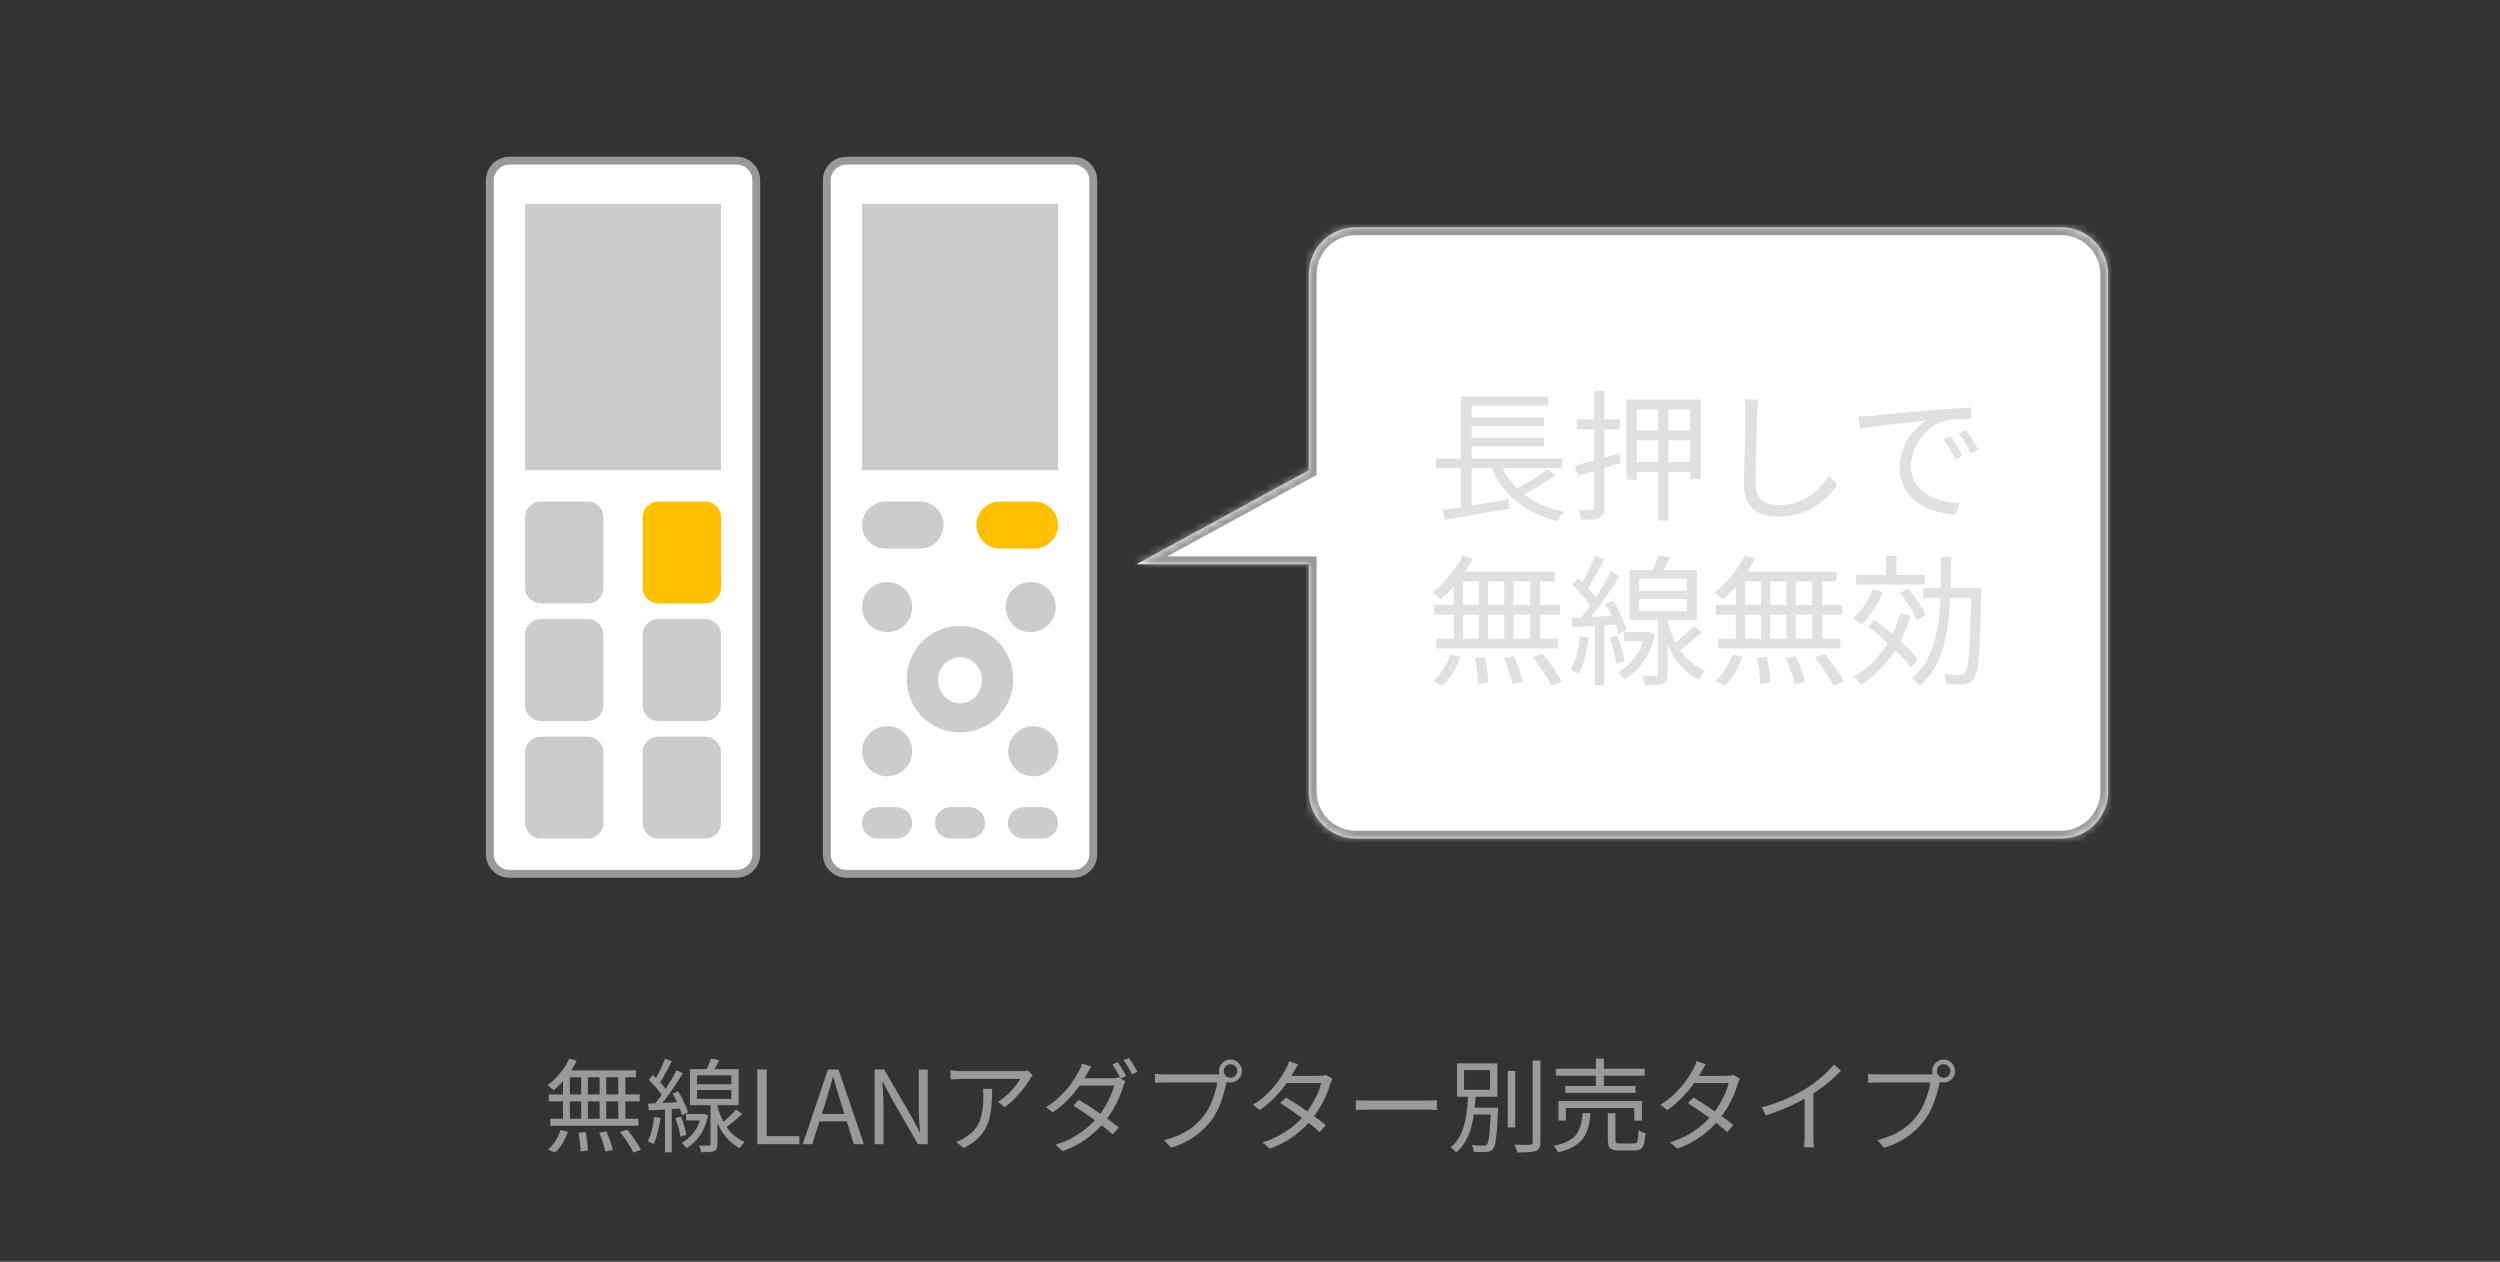 <svg width="319" height="161" viewBox="0 0 319 161" fill="none" xmlns="http://www.w3.org/2000/svg">
<rect x="0" y="0" width="319" height="161" fill="#333333" stroke="none"/>
<path d="M137 20.5H108C106.619 20.5 105.5 21.619 105.5 23V109C105.5 110.381 106.619 111.5 108 111.5H137C138.381 111.5 139.5 110.381 139.5 109V23C139.5 21.619 138.381 20.5 137 20.5Z" fill="white"/>
<path d="M137 21C138.1 21 139 21.9 139 23V109C139 110.1 138.1 111 137 111H108C106.9 111 106 110.1 106 109V23C106 21.9 106.9 21 108 21H137ZM137 20H108C106.35 20 105 21.35 105 23V109C105 110.65 106.35 112 108 112H137C138.65 112 140 110.65 140 109V23C140 21.35 138.65 20 137 20Z" fill="#999999"/>
<path d="M135 26H110V60H135V26Z" fill="#CCCCCC"/>
<path d="M117.4 64H113C111.343 64 110 65.343 110 67C110 68.657 111.343 70 113 70H117.4C119.057 70 120.4 68.657 120.4 67C120.4 65.343 119.057 64 117.4 64Z" fill="#CCCCCC"/>
<path d="M132 64H127.6C125.943 64 124.6 65.343 124.6 67C124.6 68.657 125.943 70 127.6 70H132C133.657 70 135 68.657 135 67C135 65.343 133.657 64 132 64Z" fill="#FFC000"/>
<path d="M114.4 103H112C110.895 103 110 103.895 110 105C110 106.105 110.895 107 112 107H114.4C115.505 107 116.4 106.105 116.4 105C116.4 103.895 115.505 103 114.4 103Z" fill="#CCCCCC"/>
<path d="M133 103H130.6C129.496 103 128.6 103.895 128.6 105C128.6 106.105 129.496 107 130.6 107H133C134.105 107 135 106.105 135 105C135 103.895 134.105 103 133 103Z" fill="#CCCCCC"/>
<path d="M123.7 103H121.3C120.195 103 119.3 103.895 119.3 105C119.3 106.105 120.195 107 121.3 107H123.7C124.804 107 125.7 106.105 125.7 105C125.7 103.895 124.804 103 123.7 103Z" fill="#CCCCCC"/>
<path d="M122.5 79.86C118.74 79.86 115.7 82.9 115.7 86.66C115.7 90.42 118.74 93.46 122.5 93.46C126.26 93.46 129.3 90.42 129.3 86.66C129.3 82.9 126.26 79.86 122.5 79.86ZM122.5 89.74C120.95 89.74 119.7 88.42 119.7 86.8C119.7 85.18 120.95 83.86 122.5 83.86C124.05 83.86 125.3 85.18 125.3 86.8C125.3 88.42 124.05 89.74 122.5 89.74Z" fill="#CCCCCC"/>
<path d="M113.2 80.66C114.967 80.66 116.4 79.227 116.4 77.46C116.4 75.693 114.967 74.26 113.2 74.26C111.433 74.26 110 75.693 110 77.46C110 79.227 111.433 80.66 113.2 80.66Z" fill="#CCCCCC"/>
<path d="M131.51 80.66C133.277 80.66 134.71 79.227 134.71 77.46C134.71 75.693 133.277 74.26 131.51 74.26C129.743 74.26 128.31 75.693 128.31 77.46C128.31 79.227 129.743 80.66 131.51 80.66Z" fill="#CCCCCC"/>
<path d="M113.2 99.06C114.967 99.06 116.4 97.627 116.4 95.86C116.4 94.093 114.967 92.66 113.2 92.66C111.433 92.66 110 94.093 110 95.86C110 97.627 111.433 99.06 113.2 99.06Z" fill="#CCCCCC"/>
<path d="M131.85 99.06C133.617 99.06 135.05 97.627 135.05 95.86C135.05 94.093 133.617 92.66 131.85 92.66C130.083 92.66 128.65 94.093 128.65 95.86C128.65 97.627 130.083 99.06 131.85 99.06Z" fill="#CCCCCC"/>
<path d="M94 20.5H65C63.619 20.5 62.5 21.619 62.5 23V109C62.5 110.381 63.619 111.5 65 111.5H94C95.381 111.5 96.5 110.381 96.5 109V23C96.5 21.619 95.381 20.5 94 20.5Z" fill="white"/>
<path d="M94 21C95.1 21 96 21.9 96 23V109C96 110.1 95.1 111 94 111H65C63.9 111 63 110.1 63 109V23C63 21.9 63.9 21 65 21H94ZM94 20H65C63.35 20 62 21.35 62 23V109C62 110.65 63.35 112 65 112H94C95.65 112 97 110.65 97 109V23C97 21.35 95.65 20 94 20Z" fill="#999999"/>
<path d="M92 26H67V60H92V26Z" fill="#CCCCCC"/>
<path d="M75 64H69C67.895 64 67 64.895 67 66V75C67 76.105 67.895 77 69 77H75C76.105 77 77 76.105 77 75V66C77 64.895 76.105 64 75 64Z" fill="#CCCCCC"/>
<path d="M75 79H69C67.895 79 67 79.895 67 81V90C67 91.105 67.895 92 69 92H75C76.105 92 77 91.105 77 90V81C77 79.895 76.105 79 75 79Z" fill="#CCCCCC"/>
<path d="M75 94H69C67.895 94 67 94.895 67 96V105C67 106.105 67.895 107 69 107H75C76.105 107 77 106.105 77 105V96C77 94.895 76.105 94 75 94Z" fill="#CCCCCC"/>
<path d="M90 64H84C82.895 64 82 64.895 82 66V75C82 76.105 82.895 77 84 77H90C91.105 77 92 76.105 92 75V66C92 64.895 91.105 64 90 64Z" fill="#FFC000"/>
<path d="M90 79H84C82.895 79 82 79.895 82 81V90C82 91.105 82.895 92 84 92H90C91.105 92 92 91.105 92 90V81C92 79.895 91.105 79 90 79Z" fill="#CCCCCC"/>
<path d="M90 94H84C82.895 94 82 94.895 82 96V105C82 106.105 82.895 107 84 107H90C91.105 107 92 106.105 92 105V96C92 94.895 91.105 94 90 94Z" fill="#CCCCCC"/>
<mask id="path-23-inside-1_41_1509" fill="white">
<path d="M263 29C266.314 29 269 31.686 269 35V101C269 104.314 266.314 107 263 107H173C169.686 107 167 104.314 167 101V72H145L167 60V35C167 31.686 169.686 29 173 29H263Z"/>
</mask>
<path d="M263 29C266.314 29 269 31.686 269 35V101C269 104.314 266.314 107 263 107H173C169.686 107 167 104.314 167 101V72H145L167 60V35C167 31.686 169.686 29 173 29H263Z" fill="white"/>
<path d="M269 35H270H269ZM263 107V108V107ZM167 101H166H167ZM167 72H168V71H167V72ZM145 72L144.521 71.122L145 73V72ZM167 60L167.479 60.878L168 60.594V60H167ZM173 29V28V29ZM263 29V30C265.761 30 268 32.239 268 35H269H270C270 31.134 266.866 28 263 28V29ZM269 35H268V101H269H270V35H269ZM269 101H268C268 103.761 265.761 106 263 106V107V108C266.866 108 270 104.866 270 101H269ZM263 107V106H173V107V108H263V107ZM173 107V106C170.239 106 168 103.761 168 101H167H166C166 104.866 169.134 108 173 108V107ZM167 101H168V72H167H166V101H167ZM167 72V71H145V72V73H167V72ZM145 72L145.479 72.878L167.479 60.878L167 60L166.521 59.122L144.521 71.122L145 72ZM167 60H168V35H167H166V60H167ZM167 35H168C168 32.239 170.239 30 173 30V29V28C169.134 28 166 31.134 166 35H167ZM173 29V30H263V29V28H173V29Z" fill="#999999" mask="url(#path-23-inside-1_41_1509)"/>
<path opacity="0.2" d="M183.226 58.52H199.336V59.726H183.226V58.52ZM187.132 53.264H197.014V54.362H187.132V53.264ZM187.132 55.856H197.014V56.954H187.132V55.856ZM184.09 65.072C184.774 64.976 185.572 64.856 186.484 64.712C187.408 64.556 188.386 64.394 189.418 64.226C190.45 64.046 191.482 63.872 192.514 63.704L192.568 64.91C191.608 65.078 190.636 65.246 189.652 65.414C188.68 65.594 187.744 65.756 186.844 65.9C185.956 66.056 185.146 66.2 184.414 66.332L184.09 65.072ZM191.344 58.844C191.992 60.536 193.012 61.934 194.404 63.038C195.796 64.142 197.536 64.892 199.624 65.288C199.528 65.384 199.426 65.498 199.318 65.63C199.21 65.774 199.108 65.918 199.012 66.062C198.916 66.218 198.832 66.362 198.76 66.494C197.32 66.146 196.042 65.648 194.926 65C193.81 64.34 192.85 63.524 192.046 62.552C191.254 61.58 190.612 60.452 190.12 59.168L191.344 58.844ZM197.428 59.87L198.526 60.626C198.082 60.95 197.59 61.28 197.05 61.616C196.522 61.94 195.988 62.252 195.448 62.552C194.92 62.84 194.422 63.098 193.954 63.326L193.036 62.624C193.504 62.384 194.002 62.108 194.53 61.796C195.07 61.484 195.598 61.16 196.114 60.824C196.63 60.488 197.068 60.17 197.428 59.87ZM186.394 50.6H197.572V51.752H187.78V59.024H186.394V50.6ZM186.394 58.898H187.78V65.072L186.394 65.234V58.898ZM207.544 50.978H217.012V61.148H215.662V52.238H208.858V61.202H207.544V50.978ZM208.336 54.938H216.202V56.18H208.336V54.938ZM208.336 58.952H216.202V60.212H208.336V58.952ZM211.594 51.446H212.872V66.422H211.594V51.446ZM200.956 59.402C201.7 59.222 202.57 58.994 203.566 58.718C204.574 58.442 205.594 58.154 206.626 57.854L206.806 59.078C205.858 59.378 204.904 59.672 203.944 59.96C202.996 60.236 202.132 60.488 201.352 60.716L200.956 59.402ZM201.19 53.516H206.698V54.794H201.19V53.516ZM203.404 49.88H204.718V64.784C204.718 65.144 204.67 65.426 204.574 65.63C204.478 65.834 204.316 65.984 204.088 66.08C203.86 66.188 203.56 66.254 203.188 66.278C202.828 66.302 202.366 66.314 201.802 66.314C201.778 66.158 201.724 65.96 201.64 65.72C201.568 65.48 201.49 65.276 201.406 65.108C201.79 65.12 202.138 65.12 202.45 65.108C202.774 65.108 202.99 65.108 203.098 65.108C203.218 65.108 203.296 65.084 203.332 65.036C203.38 64.988 203.404 64.904 203.404 64.784V49.88ZM224.392 50.978C224.344 51.278 224.308 51.584 224.284 51.896C224.26 52.196 224.242 52.496 224.23 52.796C224.206 53.3 224.182 53.924 224.158 54.668C224.134 55.412 224.11 56.204 224.086 57.044C224.062 57.872 224.044 58.7 224.032 59.528C224.02 60.356 224.014 61.1 224.014 61.76C224.014 62.42 224.14 62.948 224.392 63.344C224.644 63.74 224.992 64.022 225.436 64.19C225.88 64.358 226.39 64.442 226.966 64.442C227.782 64.442 228.52 64.34 229.18 64.136C229.84 63.92 230.428 63.638 230.944 63.29C231.46 62.93 231.916 62.528 232.312 62.084C232.72 61.64 233.086 61.184 233.41 60.716L234.436 61.94C234.124 62.372 233.74 62.822 233.284 63.29C232.84 63.746 232.312 64.172 231.7 64.568C231.088 64.964 230.38 65.288 229.576 65.54C228.784 65.792 227.896 65.918 226.912 65.918C226.06 65.918 225.304 65.786 224.644 65.522C223.984 65.258 223.468 64.832 223.096 64.244C222.724 63.656 222.538 62.876 222.538 61.904C222.538 61.364 222.544 60.77 222.556 60.122C222.568 59.462 222.586 58.784 222.61 58.088C222.634 57.392 222.652 56.714 222.664 56.054C222.676 55.382 222.688 54.764 222.7 54.2C222.712 53.636 222.718 53.168 222.718 52.796C222.718 52.46 222.706 52.136 222.682 51.824C222.658 51.512 222.622 51.224 222.574 50.96L224.392 50.978ZM237.15 53.156C237.486 53.144 237.792 53.132 238.068 53.12C238.356 53.096 238.584 53.078 238.752 53.066C239.04 53.03 239.454 52.988 239.994 52.94C240.546 52.88 241.176 52.82 241.884 52.76C242.592 52.688 243.354 52.616 244.17 52.544C244.986 52.472 245.808 52.4 246.636 52.328C247.296 52.268 247.92 52.22 248.508 52.184C249.096 52.136 249.642 52.1 250.146 52.076C250.65 52.04 251.1 52.016 251.496 52.004V53.444C251.16 53.444 250.776 53.45 250.344 53.462C249.912 53.474 249.486 53.498 249.066 53.534C248.646 53.57 248.28 53.636 247.968 53.732C247.332 53.936 246.756 54.248 246.24 54.668C245.736 55.076 245.304 55.55 244.944 56.09C244.584 56.63 244.308 57.188 244.116 57.764C243.936 58.34 243.846 58.898 243.846 59.438C243.846 60.134 243.966 60.746 244.206 61.274C244.446 61.79 244.77 62.228 245.178 62.588C245.598 62.948 246.072 63.242 246.6 63.47C247.128 63.698 247.686 63.872 248.274 63.992C248.874 64.1 249.468 64.16 250.056 64.172L249.534 65.666C248.862 65.642 248.19 65.546 247.518 65.378C246.846 65.222 246.204 64.994 245.592 64.694C244.98 64.382 244.434 63.992 243.954 63.524C243.474 63.056 243.096 62.51 242.82 61.886C242.544 61.262 242.406 60.548 242.406 59.744C242.406 58.808 242.568 57.944 242.892 57.152C243.228 56.348 243.654 55.646 244.17 55.046C244.686 54.446 245.22 53.984 245.772 53.66C245.388 53.708 244.908 53.762 244.332 53.822C243.768 53.882 243.162 53.948 242.514 54.02C241.866 54.08 241.212 54.152 240.552 54.236C239.904 54.32 239.298 54.404 238.734 54.488C238.17 54.56 237.696 54.638 237.312 54.722L237.15 53.156ZM248.904 55.658C249.036 55.85 249.192 56.096 249.372 56.396C249.564 56.684 249.75 56.984 249.93 57.296C250.11 57.596 250.26 57.884 250.38 58.16L249.462 58.592C249.258 58.148 249.03 57.71 248.778 57.278C248.526 56.834 248.262 56.426 247.986 56.054L248.904 55.658ZM250.866 54.902C251.01 55.094 251.178 55.334 251.37 55.622C251.562 55.91 251.748 56.21 251.928 56.522C252.12 56.822 252.288 57.11 252.432 57.386L251.496 57.836C251.28 57.392 251.04 56.954 250.776 56.522C250.524 56.09 250.26 55.688 249.984 55.316L250.866 54.902ZM186.608 70.88L187.922 71.258C187.598 71.93 187.214 72.59 186.77 73.238C186.326 73.874 185.852 74.468 185.348 75.02C184.856 75.572 184.358 76.058 183.854 76.478C183.782 76.394 183.674 76.298 183.53 76.19C183.398 76.07 183.26 75.956 183.116 75.848C182.984 75.74 182.864 75.656 182.756 75.596C183.524 75.02 184.25 74.318 184.934 73.49C185.618 72.662 186.176 71.792 186.608 70.88ZM185.978 72.95H198.38V74.174H185.528L185.978 72.95ZM182.972 77.198H199.046V78.44H182.972V77.198ZM183.242 81.5H198.812V82.742H183.242V81.5ZM188.696 73.364H189.884V82.094H188.696V73.364ZM185.492 73.364H186.698V82.148H185.492V73.364ZM191.954 73.364H193.124V82.148H191.954V73.364ZM195.248 73.364H196.508V82.148H195.248V73.364ZM188.21 83.966L189.452 83.84C189.572 84.368 189.674 84.938 189.758 85.55C189.842 86.162 189.89 86.678 189.902 87.098L188.588 87.278C188.588 86.99 188.57 86.654 188.534 86.27C188.51 85.898 188.468 85.508 188.408 85.1C188.36 84.692 188.294 84.314 188.21 83.966ZM191.882 83.966L193.142 83.732C193.31 84.08 193.472 84.458 193.628 84.866C193.784 85.262 193.922 85.646 194.042 86.018C194.162 86.39 194.252 86.72 194.312 87.008L192.98 87.296C192.896 86.864 192.752 86.336 192.548 85.712C192.344 85.088 192.122 84.506 191.882 83.966ZM195.554 83.84L196.832 83.426C197.132 83.774 197.438 84.164 197.75 84.596C198.062 85.028 198.35 85.454 198.614 85.874C198.89 86.282 199.106 86.654 199.262 86.99L197.93 87.476C197.786 87.152 197.582 86.78 197.318 86.36C197.066 85.94 196.784 85.508 196.472 85.064C196.16 84.62 195.854 84.212 195.554 83.84ZM185.06 83.498L186.356 83.822C186.116 84.494 185.804 85.16 185.42 85.82C185.036 86.48 184.598 87.026 184.106 87.458L182.846 86.936C183.314 86.552 183.746 86.048 184.142 85.424C184.538 84.8 184.844 84.158 185.06 83.498ZM216.074 79.88L217.172 80.672C216.68 81.116 216.152 81.572 215.588 82.04C215.024 82.496 214.502 82.88 214.022 83.192L213.194 82.562C213.506 82.322 213.836 82.046 214.184 81.734C214.544 81.422 214.892 81.104 215.228 80.78C215.564 80.456 215.846 80.156 216.074 79.88ZM211.61 70.862L213.104 71.15C212.9 71.582 212.678 72.014 212.438 72.446C212.198 72.866 211.976 73.232 211.772 73.544L210.638 73.256C210.806 72.92 210.986 72.524 211.178 72.068C211.37 71.612 211.514 71.21 211.61 70.862ZM209.162 76.424V77.99H215.228V76.424H209.162ZM209.162 73.832V75.398H215.228V73.832H209.162ZM207.92 72.734H216.524V79.106H207.92V72.734ZM211.556 78.512H212.78V85.982C212.78 86.33 212.738 86.594 212.654 86.774C212.582 86.966 212.432 87.116 212.204 87.224C211.976 87.32 211.676 87.374 211.304 87.386C210.932 87.41 210.464 87.422 209.9 87.422C209.876 87.254 209.828 87.056 209.756 86.828C209.684 86.612 209.606 86.414 209.522 86.234C209.93 86.246 210.296 86.252 210.62 86.252C210.944 86.252 211.16 86.252 211.268 86.252C211.388 86.24 211.466 86.216 211.502 86.18C211.538 86.144 211.556 86.078 211.556 85.982V78.512ZM207.236 80.654H210.242V81.806H207.236V80.654ZM209.936 80.654H210.188L210.404 80.618L211.142 80.924C210.83 82.364 210.332 83.558 209.648 84.506C208.976 85.454 208.19 86.186 207.29 86.702C207.242 86.606 207.164 86.498 207.056 86.378C206.96 86.258 206.852 86.144 206.732 86.036C206.624 85.928 206.528 85.844 206.444 85.784C207.284 85.328 208.01 84.692 208.622 83.876C209.234 83.06 209.672 82.058 209.936 80.87V80.654ZM212.636 78.602C212.756 79.238 212.936 79.892 213.176 80.564C213.416 81.236 213.728 81.89 214.112 82.526C214.496 83.162 214.97 83.75 215.534 84.29C216.11 84.818 216.788 85.256 217.568 85.604C217.484 85.688 217.388 85.796 217.28 85.928C217.184 86.048 217.088 86.174 216.992 86.306C216.896 86.45 216.812 86.582 216.74 86.702C215.972 86.306 215.306 85.82 214.742 85.244C214.19 84.668 213.722 84.05 213.338 83.39C212.966 82.718 212.66 82.052 212.42 81.392C212.192 80.72 212.012 80.09 211.88 79.502L212.636 78.602ZM203.528 70.88L204.716 71.33C204.5 71.774 204.26 72.236 203.996 72.716C203.744 73.196 203.486 73.664 203.222 74.12C202.97 74.564 202.73 74.954 202.502 75.29L201.566 74.876C201.794 74.528 202.028 74.12 202.268 73.652C202.52 73.184 202.754 72.704 202.97 72.212C203.198 71.72 203.384 71.276 203.528 70.88ZM205.544 72.932L206.678 73.472C206.27 74.132 205.814 74.84 205.31 75.596C204.806 76.34 204.296 77.06 203.78 77.756C203.276 78.452 202.796 79.058 202.34 79.574L201.512 79.106C201.848 78.71 202.202 78.26 202.574 77.756C202.946 77.24 203.312 76.706 203.672 76.154C204.032 75.59 204.374 75.032 204.698 74.48C205.022 73.928 205.304 73.412 205.544 72.932ZM200.666 74.642L201.368 73.778C201.692 74.066 202.016 74.384 202.34 74.732C202.676 75.08 202.982 75.422 203.258 75.758C203.534 76.094 203.75 76.4 203.906 76.676L203.15 77.684C202.994 77.396 202.778 77.072 202.502 76.712C202.238 76.352 201.944 75.992 201.62 75.632C201.296 75.272 200.978 74.942 200.666 74.642ZM204.842 77.054L205.832 76.658C206.084 77.042 206.324 77.462 206.552 77.918C206.78 78.374 206.984 78.818 207.164 79.25C207.356 79.67 207.494 80.042 207.578 80.366L206.498 80.87C206.426 80.522 206.3 80.132 206.12 79.7C205.952 79.256 205.76 78.806 205.544 78.35C205.328 77.882 205.094 77.45 204.842 77.054ZM200.504 78.836C201.284 78.8 202.208 78.758 203.276 78.71C204.356 78.65 205.46 78.59 206.588 78.53V79.664C205.532 79.736 204.482 79.808 203.438 79.88C202.406 79.94 201.482 79.994 200.666 80.042L200.504 78.836ZM205.328 81.41L206.318 81.122C206.546 81.626 206.744 82.178 206.912 82.778C207.092 83.378 207.212 83.9 207.272 84.344L206.21 84.668C206.174 84.224 206.072 83.702 205.904 83.102C205.736 82.49 205.544 81.926 205.328 81.41ZM201.602 81.176L202.736 81.356C202.616 82.208 202.448 83.048 202.232 83.876C202.028 84.692 201.788 85.388 201.512 85.964C201.44 85.916 201.338 85.862 201.206 85.802C201.074 85.73 200.942 85.664 200.81 85.604C200.678 85.544 200.564 85.496 200.468 85.46C200.768 84.908 201.008 84.254 201.188 83.498C201.368 82.73 201.506 81.956 201.602 81.176ZM203.51 79.376H204.698V87.44H203.51V79.376ZM222.608 70.88L223.922 71.258C223.598 71.93 223.214 72.59 222.77 73.238C222.326 73.874 221.852 74.468 221.348 75.02C220.856 75.572 220.358 76.058 219.854 76.478C219.782 76.394 219.674 76.298 219.53 76.19C219.398 76.07 219.26 75.956 219.116 75.848C218.984 75.74 218.864 75.656 218.756 75.596C219.524 75.02 220.25 74.318 220.934 73.49C221.618 72.662 222.176 71.792 222.608 70.88ZM221.978 72.95H234.38V74.174H221.528L221.978 72.95ZM218.972 77.198H235.046V78.44H218.972V77.198ZM219.242 81.5H234.812V82.742H219.242V81.5ZM224.696 73.364H225.884V82.094H224.696V73.364ZM221.492 73.364H222.698V82.148H221.492V73.364ZM227.954 73.364H229.124V82.148H227.954V73.364ZM231.248 73.364H232.508V82.148H231.248V73.364ZM224.21 83.966L225.452 83.84C225.572 84.368 225.674 84.938 225.758 85.55C225.842 86.162 225.89 86.678 225.902 87.098L224.588 87.278C224.588 86.99 224.57 86.654 224.534 86.27C224.51 85.898 224.468 85.508 224.408 85.1C224.36 84.692 224.294 84.314 224.21 83.966ZM227.882 83.966L229.142 83.732C229.31 84.08 229.472 84.458 229.628 84.866C229.784 85.262 229.922 85.646 230.042 86.018C230.162 86.39 230.252 86.72 230.312 87.008L228.98 87.296C228.896 86.864 228.752 86.336 228.548 85.712C228.344 85.088 228.122 84.506 227.882 83.966ZM231.554 83.84L232.832 83.426C233.132 83.774 233.438 84.164 233.75 84.596C234.062 85.028 234.35 85.454 234.614 85.874C234.89 86.282 235.106 86.654 235.262 86.99L233.93 87.476C233.786 87.152 233.582 86.78 233.318 86.36C233.066 85.94 232.784 85.508 232.472 85.064C232.16 84.62 231.854 84.212 231.554 83.84ZM221.06 83.498L222.356 83.822C222.116 84.494 221.804 85.16 221.42 85.82C221.036 86.48 220.598 87.026 220.106 87.458L218.846 86.936C219.314 86.552 219.746 86.048 220.142 85.424C220.538 84.8 220.844 84.158 221.06 83.498ZM236.846 73.364H245.63V74.588H236.846V73.364ZM240.662 70.916H241.994V73.832H240.662V70.916ZM238.97 75.218L240.266 75.542C239.942 76.31 239.534 77.066 239.042 77.81C238.562 78.554 238.07 79.19 237.566 79.718C237.482 79.634 237.374 79.544 237.242 79.448C237.11 79.34 236.978 79.238 236.846 79.142C236.714 79.046 236.594 78.968 236.486 78.908C237.002 78.44 237.476 77.882 237.908 77.234C238.352 76.574 238.706 75.902 238.97 75.218ZM242.462 78.26L243.794 78.548C243.206 80.54 242.378 82.28 241.31 83.768C240.254 85.244 238.97 86.456 237.458 87.404C237.398 87.32 237.308 87.206 237.188 87.062C237.08 86.93 236.96 86.798 236.828 86.666C236.708 86.534 236.6 86.426 236.504 86.342C237.98 85.514 239.216 84.416 240.212 83.048C241.208 81.668 241.958 80.072 242.462 78.26ZM242.426 75.65L243.47 75.11C243.77 75.458 244.07 75.836 244.37 76.244C244.67 76.64 244.934 77.036 245.162 77.432C245.402 77.828 245.588 78.188 245.72 78.512L244.586 79.142C244.466 78.818 244.292 78.452 244.064 78.044C243.836 77.636 243.578 77.228 243.29 76.82C243.002 76.4 242.714 76.01 242.426 75.65ZM238.394 79.97L239.186 79.052C239.858 79.544 240.548 80.09 241.256 80.69C241.964 81.29 242.624 81.89 243.236 82.49C243.848 83.078 244.334 83.612 244.694 84.092L243.848 85.19C243.488 84.698 243.002 84.146 242.39 83.534C241.79 82.91 241.142 82.292 240.446 81.68C239.75 81.056 239.066 80.486 238.394 79.97ZM245.396 75.038H252.074V76.316H245.396V75.038ZM251.552 75.038H252.812C252.812 75.038 252.812 75.086 252.812 75.182C252.812 75.266 252.812 75.362 252.812 75.47C252.812 75.566 252.812 75.644 252.812 75.704C252.764 77.612 252.716 79.22 252.668 80.528C252.632 81.836 252.578 82.91 252.506 83.75C252.434 84.578 252.35 85.214 252.254 85.658C252.158 86.102 252.038 86.426 251.894 86.63C251.726 86.858 251.546 87.02 251.354 87.116C251.174 87.212 250.94 87.272 250.652 87.296C250.388 87.332 250.046 87.344 249.626 87.332C249.218 87.332 248.792 87.326 248.348 87.314C248.336 87.11 248.294 86.888 248.222 86.648C248.162 86.408 248.072 86.198 247.952 86.018C248.432 86.054 248.864 86.078 249.248 86.09C249.644 86.102 249.932 86.108 250.112 86.108C250.256 86.108 250.376 86.09 250.472 86.054C250.58 86.018 250.676 85.946 250.76 85.838C250.868 85.694 250.964 85.412 251.048 84.992C251.132 84.56 251.204 83.942 251.264 83.138C251.324 82.322 251.372 81.278 251.408 80.006C251.456 78.734 251.504 77.18 251.552 75.344V75.038ZM247.682 71.06H248.978C248.966 72.416 248.942 73.748 248.906 75.056C248.882 76.352 248.804 77.606 248.672 78.818C248.552 80.018 248.348 81.158 248.06 82.238C247.784 83.306 247.394 84.284 246.89 85.172C246.398 86.048 245.756 86.828 244.964 87.512C244.856 87.356 244.7 87.182 244.496 86.99C244.292 86.81 244.106 86.666 243.938 86.558C244.694 85.946 245.306 85.226 245.774 84.398C246.254 83.558 246.626 82.634 246.89 81.626C247.154 80.618 247.34 79.55 247.448 78.422C247.556 77.282 247.622 76.094 247.646 74.858C247.67 73.61 247.682 72.344 247.682 71.06Z" fill="#646464"/>
<path d="M72.647 135.08L73.596 135.353C73.362 135.838 73.085 136.315 72.764 136.783C72.443 137.242 72.101 137.671 71.737 138.07C71.382 138.469 71.022 138.82 70.658 139.123C70.606 139.062 70.528 138.993 70.424 138.915C70.329 138.828 70.229 138.746 70.125 138.668C70.029 138.59 69.943 138.529 69.865 138.486C70.419 138.07 70.944 137.563 71.438 136.965C71.932 136.367 72.335 135.739 72.647 135.08ZM72.192 136.575H81.149V137.459H71.867L72.192 136.575ZM70.021 139.643H81.63V140.54H70.021V139.643ZM70.216 142.75H81.461V143.647H70.216V142.75ZM74.155 136.874H75.013V143.179H74.155V136.874ZM71.841 136.874H72.712V143.218H71.841V136.874ZM76.508 136.874H77.353V143.218H76.508V136.874ZM78.887 136.874H79.797V143.218H78.887V136.874ZM73.804 144.531L74.701 144.44C74.787 144.821 74.861 145.233 74.922 145.675C74.983 146.117 75.017 146.49 75.026 146.793L74.077 146.923C74.077 146.715 74.064 146.472 74.038 146.195C74.02 145.926 73.99 145.645 73.947 145.35C73.912 145.055 73.865 144.782 73.804 144.531ZM76.456 144.531L77.366 144.362C77.487 144.613 77.604 144.886 77.717 145.181C77.829 145.467 77.929 145.744 78.016 146.013C78.103 146.282 78.168 146.52 78.211 146.728L77.249 146.936C77.188 146.624 77.084 146.243 76.937 145.792C76.79 145.341 76.629 144.921 76.456 144.531ZM79.108 144.44L80.031 144.141C80.248 144.392 80.469 144.674 80.694 144.986C80.919 145.298 81.127 145.606 81.318 145.909C81.517 146.204 81.673 146.472 81.786 146.715L80.824 147.066C80.72 146.832 80.573 146.563 80.382 146.26C80.2 145.957 79.996 145.645 79.771 145.324C79.546 145.003 79.325 144.709 79.108 144.44ZM71.529 144.193L72.465 144.427C72.291 144.912 72.066 145.393 71.789 145.87C71.511 146.347 71.195 146.741 70.84 147.053L69.93 146.676C70.268 146.399 70.58 146.035 70.866 145.584C71.152 145.133 71.373 144.67 71.529 144.193ZM93.928 141.58L94.721 142.152C94.365 142.473 93.984 142.802 93.577 143.14C93.169 143.469 92.793 143.747 92.446 143.972L91.848 143.517C92.073 143.344 92.311 143.144 92.563 142.919C92.823 142.694 93.074 142.464 93.317 142.23C93.559 141.996 93.763 141.779 93.928 141.58ZM90.704 135.067L91.783 135.275C91.635 135.587 91.475 135.899 91.302 136.211C91.129 136.514 90.968 136.779 90.821 137.004L90.002 136.796C90.123 136.553 90.253 136.267 90.392 135.938C90.531 135.609 90.635 135.318 90.704 135.067ZM88.936 139.084V140.215H93.317V139.084H88.936ZM88.936 137.212V138.343H93.317V137.212H88.936ZM88.039 136.419H94.253V141.021H88.039V136.419ZM90.665 140.592H91.549V145.987C91.549 146.238 91.519 146.429 91.458 146.559C91.406 146.698 91.297 146.806 91.133 146.884C90.968 146.953 90.751 146.992 90.483 147.001C90.214 147.018 89.876 147.027 89.469 147.027C89.451 146.906 89.417 146.763 89.365 146.598C89.313 146.442 89.257 146.299 89.196 146.169C89.49 146.178 89.755 146.182 89.989 146.182C90.223 146.182 90.379 146.182 90.457 146.182C90.543 146.173 90.6 146.156 90.626 146.13C90.652 146.104 90.665 146.056 90.665 145.987V140.592ZM87.545 142.139H89.716V142.971H87.545V142.139ZM89.495 142.139H89.677L89.833 142.113L90.366 142.334C90.141 143.374 89.781 144.236 89.287 144.921C88.802 145.606 88.234 146.134 87.584 146.507C87.549 146.438 87.493 146.36 87.415 146.273C87.346 146.186 87.267 146.104 87.181 146.026C87.103 145.948 87.034 145.887 86.973 145.844C87.579 145.515 88.104 145.055 88.546 144.466C88.988 143.877 89.304 143.153 89.495 142.295V142.139ZM91.445 140.657C91.531 141.116 91.662 141.589 91.835 142.074C92.008 142.559 92.234 143.032 92.511 143.491C92.788 143.95 93.13 144.375 93.538 144.765C93.954 145.146 94.444 145.463 95.007 145.714C94.946 145.775 94.877 145.853 94.799 145.948C94.73 146.035 94.66 146.126 94.591 146.221C94.522 146.325 94.461 146.42 94.409 146.507C93.854 146.221 93.373 145.87 92.966 145.454C92.567 145.038 92.229 144.592 91.952 144.115C91.683 143.63 91.462 143.149 91.289 142.672C91.124 142.187 90.994 141.732 90.899 141.307L91.445 140.657ZM84.867 135.08L85.725 135.405C85.569 135.726 85.395 136.059 85.205 136.406C85.023 136.753 84.837 137.091 84.646 137.42C84.464 137.741 84.29 138.022 84.126 138.265L83.45 137.966C83.615 137.715 83.784 137.42 83.957 137.082C84.139 136.744 84.308 136.397 84.464 136.042C84.629 135.687 84.763 135.366 84.867 135.08ZM86.323 136.562L87.142 136.952C86.847 137.429 86.518 137.94 86.154 138.486C85.79 139.023 85.421 139.543 85.049 140.046C84.685 140.549 84.338 140.986 84.009 141.359L83.411 141.021C83.653 140.735 83.909 140.41 84.178 140.046C84.447 139.673 84.711 139.288 84.971 138.889C85.231 138.482 85.478 138.079 85.712 137.68C85.946 137.281 86.15 136.909 86.323 136.562ZM82.8 137.797L83.307 137.173C83.541 137.381 83.775 137.611 84.009 137.862C84.251 138.113 84.472 138.36 84.672 138.603C84.871 138.846 85.027 139.067 85.14 139.266L84.594 139.994C84.481 139.786 84.325 139.552 84.126 139.292C83.935 139.032 83.723 138.772 83.489 138.512C83.255 138.252 83.025 138.014 82.8 137.797ZM85.816 139.539L86.531 139.253C86.713 139.53 86.886 139.834 87.051 140.163C87.216 140.492 87.363 140.813 87.493 141.125C87.632 141.428 87.731 141.697 87.792 141.931L87.012 142.295C86.96 142.044 86.869 141.762 86.739 141.45C86.618 141.129 86.479 140.804 86.323 140.475C86.167 140.137 85.998 139.825 85.816 139.539ZM82.683 140.826C83.246 140.8 83.913 140.77 84.685 140.735C85.465 140.692 86.262 140.648 87.077 140.605V141.424C86.314 141.476 85.556 141.528 84.802 141.58C84.056 141.623 83.389 141.662 82.8 141.697L82.683 140.826ZM86.167 142.685L86.882 142.477C87.046 142.841 87.189 143.24 87.311 143.673C87.441 144.106 87.528 144.483 87.571 144.804L86.804 145.038C86.778 144.717 86.704 144.34 86.583 143.907C86.462 143.465 86.323 143.058 86.167 142.685ZM83.476 142.516L84.295 142.646C84.208 143.261 84.087 143.868 83.931 144.466C83.784 145.055 83.61 145.558 83.411 145.974C83.359 145.939 83.285 145.9 83.19 145.857C83.094 145.805 82.999 145.757 82.904 145.714C82.808 145.671 82.726 145.636 82.657 145.61C82.874 145.211 83.047 144.739 83.177 144.193C83.307 143.638 83.406 143.079 83.476 142.516ZM84.854 141.216H85.712V147.04H84.854V141.216ZM96.632 146V136.471H97.828V144.973H102.001V146H96.632ZM102.429 146L105.653 136.471H106.992L110.229 146H108.955L107.291 140.67C107.118 140.124 106.953 139.591 106.797 139.071C106.641 138.542 106.485 138.001 106.329 137.446H106.277C106.13 138.001 105.974 138.542 105.809 139.071C105.653 139.591 105.493 140.124 105.328 140.67L103.638 146H102.429ZM104.106 143.088V142.139H108.5V143.088H104.106ZM111.6 146V136.471H112.822L116.306 142.477L117.333 144.44H117.398C117.354 143.963 117.315 143.465 117.281 142.945C117.246 142.425 117.229 141.918 117.229 141.424V136.471H118.373V146H117.138L113.667 139.981L112.64 138.031H112.588C112.614 138.508 112.644 138.997 112.679 139.5C112.713 139.994 112.731 140.492 112.731 140.995V146H111.6ZM131.784 137.212C131.732 137.273 131.671 137.346 131.602 137.433C131.541 137.52 131.485 137.602 131.433 137.68C131.268 137.975 131.021 138.339 130.692 138.772C130.371 139.197 129.999 139.634 129.574 140.085C129.149 140.527 128.69 140.921 128.196 141.268L127.338 140.579C127.641 140.406 127.936 140.198 128.222 139.955C128.517 139.704 128.79 139.444 129.041 139.175C129.301 138.898 129.526 138.629 129.717 138.369C129.916 138.1 130.072 137.866 130.185 137.667C130.046 137.667 129.821 137.667 129.509 137.667C129.206 137.667 128.842 137.667 128.417 137.667C128.001 137.667 127.555 137.667 127.078 137.667C126.601 137.667 126.129 137.667 125.661 137.667C125.193 137.667 124.755 137.667 124.348 137.667C123.941 137.667 123.598 137.667 123.321 137.667C123.044 137.667 122.862 137.667 122.775 137.667C122.532 137.667 122.29 137.676 122.047 137.693C121.804 137.702 121.553 137.719 121.293 137.745V136.562C121.518 136.597 121.761 136.627 122.021 136.653C122.281 136.67 122.532 136.679 122.775 136.679C122.862 136.679 123.048 136.679 123.334 136.679C123.62 136.679 123.967 136.679 124.374 136.679C124.79 136.679 125.241 136.679 125.726 136.679C126.211 136.679 126.692 136.679 127.169 136.679C127.654 136.679 128.109 136.679 128.534 136.679C128.959 136.679 129.318 136.679 129.613 136.679C129.916 136.679 130.124 136.679 130.237 136.679C130.324 136.679 130.423 136.679 130.536 136.679C130.657 136.67 130.774 136.657 130.887 136.64C131 136.623 131.086 136.61 131.147 136.601L131.784 137.212ZM126.597 138.928C126.597 139.63 126.575 140.289 126.532 140.904C126.489 141.519 126.402 142.096 126.272 142.633C126.142 143.17 125.943 143.669 125.674 144.128C125.414 144.579 125.063 145.003 124.621 145.402C124.179 145.792 123.629 146.152 122.97 146.481L122.008 145.701C122.19 145.64 122.385 145.562 122.593 145.467C122.801 145.363 122.996 145.246 123.178 145.116C123.689 144.813 124.097 144.47 124.4 144.089C124.703 143.708 124.929 143.296 125.076 142.854C125.232 142.403 125.336 141.931 125.388 141.437C125.449 140.934 125.479 140.414 125.479 139.877C125.479 139.712 125.475 139.556 125.466 139.409C125.466 139.262 125.453 139.101 125.427 138.928H126.597ZM142.626 135.522C142.739 135.669 142.86 135.851 142.99 136.068C143.12 136.276 143.246 136.488 143.367 136.705C143.488 136.922 143.597 137.121 143.692 137.303L142.99 137.615C142.86 137.355 142.695 137.052 142.496 136.705C142.297 136.358 142.11 136.064 141.937 135.821L142.626 135.522ZM144.056 135.002C144.169 135.158 144.29 135.344 144.42 135.561C144.559 135.778 144.693 135.994 144.823 136.211C144.953 136.419 145.061 136.605 145.148 136.77L144.446 137.082C144.307 136.796 144.138 136.488 143.939 136.159C143.74 135.821 143.549 135.531 143.367 135.288L144.056 135.002ZM137.66 140.345C138.085 140.588 138.522 140.856 138.973 141.151C139.432 141.446 139.892 141.753 140.351 142.074C140.81 142.395 141.244 142.707 141.651 143.01C142.067 143.313 142.435 143.595 142.756 143.855L141.989 144.752C141.694 144.483 141.343 144.189 140.936 143.868C140.529 143.539 140.091 143.209 139.623 142.88C139.164 142.542 138.704 142.221 138.245 141.918C137.786 141.606 137.357 141.324 136.958 141.073L137.66 140.345ZM143.614 137.979C143.553 138.066 143.497 138.178 143.445 138.317C143.393 138.447 143.35 138.564 143.315 138.668C143.185 139.11 143.007 139.587 142.782 140.098C142.565 140.609 142.301 141.125 141.989 141.645C141.686 142.165 141.343 142.659 140.962 143.127C140.373 143.855 139.64 144.548 138.765 145.207C137.898 145.866 136.85 146.425 135.619 146.884L134.683 146.065C135.498 145.822 136.234 145.515 136.893 145.142C137.552 144.769 138.145 144.362 138.674 143.92C139.203 143.478 139.662 143.027 140.052 142.568C140.39 142.161 140.698 141.723 140.975 141.255C141.261 140.778 141.508 140.302 141.716 139.825C141.924 139.348 142.076 138.911 142.171 138.512H137.348L137.777 137.576H141.898C142.071 137.576 142.232 137.567 142.379 137.55C142.526 137.524 142.652 137.494 142.756 137.459L143.614 137.979ZM139.233 136.094C139.12 136.267 139.012 136.454 138.908 136.653C138.804 136.844 138.717 137 138.648 137.121C138.388 137.589 138.054 138.109 137.647 138.681C137.24 139.253 136.759 139.821 136.204 140.384C135.649 140.947 135.025 141.467 134.332 141.944L133.461 141.281C134.206 140.813 134.852 140.306 135.398 139.76C135.953 139.205 136.412 138.664 136.776 138.135C137.149 137.606 137.435 137.143 137.634 136.744C137.703 136.631 137.781 136.475 137.868 136.276C137.955 136.077 138.015 135.89 138.05 135.717L139.233 136.094ZM156.146 136.666C156.146 136.9 156.228 137.104 156.393 137.277C156.566 137.442 156.77 137.524 157.004 137.524C157.247 137.524 157.45 137.442 157.615 137.277C157.788 137.104 157.875 136.9 157.875 136.666C157.875 136.423 157.788 136.22 157.615 136.055C157.45 135.882 157.247 135.795 157.004 135.795C156.77 135.795 156.566 135.882 156.393 136.055C156.228 136.22 156.146 136.423 156.146 136.666ZM155.548 136.666C155.548 136.397 155.613 136.155 155.743 135.938C155.882 135.713 156.059 135.535 156.276 135.405C156.493 135.266 156.735 135.197 157.004 135.197C157.273 135.197 157.515 135.266 157.732 135.405C157.957 135.535 158.135 135.713 158.265 135.938C158.404 136.155 158.473 136.397 158.473 136.666C158.473 136.935 158.404 137.177 158.265 137.394C158.135 137.611 157.957 137.788 157.732 137.927C157.515 138.057 157.273 138.122 157.004 138.122C156.735 138.122 156.493 138.057 156.276 137.927C156.059 137.788 155.882 137.611 155.743 137.394C155.613 137.177 155.548 136.935 155.548 136.666ZM156.679 137.537C156.636 137.624 156.597 137.723 156.562 137.836C156.536 137.94 156.51 138.057 156.484 138.187C156.415 138.525 156.324 138.902 156.211 139.318C156.098 139.734 155.96 140.163 155.795 140.605C155.639 141.038 155.457 141.459 155.249 141.866C155.041 142.273 154.807 142.646 154.547 142.984C154.148 143.487 153.706 143.955 153.221 144.388C152.736 144.821 152.181 145.211 151.557 145.558C150.933 145.905 150.222 146.204 149.425 146.455L148.541 145.48C149.39 145.272 150.123 145.012 150.738 144.7C151.362 144.388 151.908 144.037 152.376 143.647C152.844 143.248 153.256 142.819 153.611 142.36C153.923 141.961 154.192 141.515 154.417 141.021C154.651 140.518 154.846 140.016 155.002 139.513C155.158 139.002 155.262 138.538 155.314 138.122C155.193 138.122 154.963 138.122 154.625 138.122C154.287 138.122 153.888 138.122 153.429 138.122C152.97 138.122 152.489 138.122 151.986 138.122C151.492 138.122 151.015 138.122 150.556 138.122C150.097 138.122 149.698 138.122 149.36 138.122C149.022 138.122 148.792 138.122 148.671 138.122C148.411 138.122 148.173 138.126 147.956 138.135C147.739 138.144 147.544 138.152 147.371 138.161V137.004C147.492 137.021 147.627 137.039 147.774 137.056C147.921 137.065 148.073 137.073 148.229 137.082C148.385 137.091 148.532 137.095 148.671 137.095C148.775 137.095 148.961 137.095 149.23 137.095C149.499 137.095 149.815 137.095 150.179 137.095C150.552 137.095 150.946 137.095 151.362 137.095C151.787 137.095 152.203 137.095 152.61 137.095C153.026 137.095 153.412 137.095 153.767 137.095C154.131 137.095 154.439 137.095 154.69 137.095C154.941 137.095 155.11 137.095 155.197 137.095C155.292 137.095 155.401 137.091 155.522 137.082C155.643 137.073 155.765 137.056 155.886 137.03L156.679 137.537ZM164.076 140.046C164.492 140.289 164.93 140.557 165.389 140.852C165.848 141.147 166.303 141.454 166.754 141.775C167.213 142.087 167.651 142.395 168.067 142.698C168.483 143.001 168.851 143.287 169.172 143.556L168.405 144.453C168.11 144.184 167.755 143.89 167.339 143.569C166.932 143.24 166.498 142.91 166.039 142.581C165.58 142.243 165.12 141.918 164.661 141.606C164.202 141.294 163.773 141.012 163.374 140.761L164.076 140.046ZM170.03 137.667C169.969 137.762 169.913 137.879 169.861 138.018C169.809 138.148 169.761 138.265 169.718 138.369C169.597 138.811 169.423 139.288 169.198 139.799C168.973 140.31 168.708 140.826 168.405 141.346C168.102 141.857 167.755 142.351 167.365 142.828C166.784 143.547 166.056 144.241 165.181 144.908C164.314 145.567 163.266 146.121 162.035 146.572L161.099 145.766C161.905 145.515 162.637 145.207 163.296 144.843C163.963 144.47 164.561 144.063 165.09 143.621C165.619 143.179 166.078 142.724 166.468 142.256C166.806 141.857 167.114 141.42 167.391 140.943C167.677 140.466 167.924 139.994 168.132 139.526C168.34 139.049 168.492 138.607 168.587 138.2H163.764L164.18 137.277H168.314C168.487 137.277 168.648 137.268 168.795 137.251C168.942 137.225 169.068 137.19 169.172 137.147L170.03 137.667ZM165.649 135.795C165.536 135.968 165.428 136.15 165.324 136.341C165.22 136.532 165.133 136.688 165.064 136.809C164.804 137.286 164.466 137.81 164.05 138.382C163.643 138.945 163.162 139.509 162.607 140.072C162.061 140.635 161.441 141.16 160.748 141.645L159.877 140.969C160.622 140.51 161.268 140.003 161.814 139.448C162.36 138.893 162.819 138.352 163.192 137.823C163.565 137.294 163.851 136.835 164.05 136.445C164.119 136.332 164.197 136.176 164.284 135.977C164.371 135.769 164.431 135.583 164.466 135.418L165.649 135.795ZM173.007 140.371C173.137 140.38 173.297 140.393 173.488 140.41C173.679 140.419 173.887 140.427 174.112 140.436C174.346 140.436 174.58 140.436 174.814 140.436C174.953 140.436 175.165 140.436 175.451 140.436C175.746 140.436 176.088 140.436 176.478 140.436C176.868 140.436 177.28 140.436 177.713 140.436C178.155 140.436 178.593 140.436 179.026 140.436C179.468 140.436 179.884 140.436 180.274 140.436C180.673 140.436 181.015 140.436 181.301 140.436C181.587 140.436 181.799 140.436 181.938 140.436C182.267 140.436 182.549 140.427 182.783 140.41C183.017 140.393 183.203 140.38 183.342 140.371V141.645C183.212 141.636 183.017 141.623 182.757 141.606C182.506 141.589 182.237 141.58 181.951 141.58C181.812 141.58 181.596 141.58 181.301 141.58C181.006 141.58 180.664 141.58 180.274 141.58C179.893 141.58 179.481 141.58 179.039 141.58C178.597 141.58 178.155 141.58 177.713 141.58C177.28 141.58 176.868 141.58 176.478 141.58C176.097 141.58 175.759 141.58 175.464 141.58C175.169 141.58 174.953 141.58 174.814 141.58C174.459 141.58 174.121 141.589 173.8 141.606C173.479 141.615 173.215 141.628 173.007 141.645V140.371ZM192.39 136.64H193.339V143.855H192.39V136.64ZM195.575 135.327H196.55V145.74C196.55 146.078 196.502 146.329 196.407 146.494C196.32 146.659 196.173 146.784 195.965 146.871C195.748 146.949 195.449 146.997 195.068 147.014C194.695 147.04 194.21 147.053 193.612 147.053C193.595 146.966 193.564 146.862 193.521 146.741C193.478 146.62 193.434 146.498 193.391 146.377C193.348 146.256 193.3 146.152 193.248 146.065C193.707 146.074 194.123 146.078 194.496 146.078C194.869 146.087 195.116 146.087 195.237 146.078C195.358 146.069 195.445 146.043 195.497 146C195.549 145.948 195.575 145.861 195.575 145.74V135.327ZM187.58 141.346H190.648V142.217H187.58V141.346ZM190.245 141.346H191.155C191.155 141.346 191.151 141.372 191.142 141.424C191.142 141.467 191.142 141.524 191.142 141.593C191.142 141.654 191.142 141.706 191.142 141.749C191.099 142.841 191.047 143.721 190.986 144.388C190.934 145.047 190.869 145.549 190.791 145.896C190.722 146.234 190.626 146.472 190.505 146.611C190.401 146.75 190.28 146.841 190.141 146.884C190.011 146.936 189.851 146.971 189.66 146.988C189.495 147.005 189.266 147.014 188.971 147.014C188.685 147.014 188.382 147.005 188.061 146.988C188.052 146.858 188.022 146.711 187.97 146.546C187.927 146.381 187.866 146.238 187.788 146.117C188.117 146.152 188.416 146.169 188.685 146.169C188.962 146.178 189.157 146.182 189.27 146.182C189.383 146.182 189.474 146.173 189.543 146.156C189.612 146.147 189.673 146.108 189.725 146.039C189.812 145.952 189.885 145.749 189.946 145.428C190.007 145.107 190.059 144.635 190.102 144.011C190.154 143.378 190.202 142.542 190.245 141.502V141.346ZM186.813 136.549V139.058H190.128V136.549H186.813ZM185.916 135.678H191.064V139.942H185.916V135.678ZM187.346 139.604H188.308C188.273 140.289 188.213 140.986 188.126 141.697C188.048 142.399 187.922 143.084 187.749 143.751C187.576 144.41 187.329 145.025 187.008 145.597C186.696 146.16 186.293 146.65 185.799 147.066C185.721 146.953 185.613 146.832 185.474 146.702C185.344 146.572 185.223 146.472 185.11 146.403C185.578 146.022 185.951 145.571 186.228 145.051C186.514 144.531 186.731 143.968 186.878 143.361C187.034 142.746 187.142 142.122 187.203 141.489C187.272 140.848 187.32 140.219 187.346 139.604ZM198.526 136.367H209.862V137.264H198.526V136.367ZM199.735 138.577H208.692V139.448H199.735V138.577ZM198.864 140.488H209.511V142.984H208.536V141.385H199.8V142.984H198.864V140.488ZM203.635 135.08H204.649V139.032H203.635V135.08ZM205.156 142.035H206.131V145.48C206.131 145.662 206.166 145.779 206.235 145.831C206.313 145.883 206.482 145.909 206.742 145.909C206.803 145.909 206.911 145.909 207.067 145.909C207.223 145.909 207.392 145.909 207.574 145.909C207.765 145.909 207.942 145.909 208.107 145.909C208.28 145.909 208.402 145.909 208.471 145.909C208.627 145.909 208.744 145.87 208.822 145.792C208.909 145.714 208.969 145.554 209.004 145.311C209.039 145.068 209.06 144.7 209.069 144.206C209.147 144.258 209.238 144.31 209.342 144.362C209.446 144.414 209.554 144.462 209.667 144.505C209.78 144.54 209.879 144.57 209.966 144.596C209.931 145.185 209.866 145.64 209.771 145.961C209.684 146.282 209.546 146.498 209.355 146.611C209.164 146.732 208.9 146.793 208.562 146.793C208.493 146.793 208.367 146.793 208.185 146.793C208.003 146.793 207.804 146.793 207.587 146.793C207.37 146.793 207.175 146.793 207.002 146.793C206.829 146.793 206.712 146.793 206.651 146.793C206.252 146.793 205.945 146.754 205.728 146.676C205.52 146.607 205.373 146.477 205.286 146.286C205.199 146.095 205.156 145.831 205.156 145.493V142.035ZM201.945 142.035H202.959C202.898 142.702 202.799 143.305 202.66 143.842C202.521 144.371 202.305 144.839 202.01 145.246C201.715 145.653 201.308 146.004 200.788 146.299C200.277 146.602 199.614 146.854 198.799 147.053C198.773 146.966 198.73 146.871 198.669 146.767C198.608 146.663 198.539 146.559 198.461 146.455C198.392 146.36 198.322 146.282 198.253 146.221C198.998 146.056 199.605 145.853 200.073 145.61C200.541 145.367 200.901 145.077 201.152 144.739C201.412 144.392 201.598 143.998 201.711 143.556C201.824 143.105 201.902 142.598 201.945 142.035ZM216.076 140.046C216.492 140.289 216.93 140.557 217.389 140.852C217.848 141.147 218.303 141.454 218.754 141.775C219.213 142.087 219.651 142.395 220.067 142.698C220.483 143.001 220.851 143.287 221.172 143.556L220.405 144.453C220.11 144.184 219.755 143.89 219.339 143.569C218.932 143.24 218.498 142.91 218.039 142.581C217.58 142.243 217.12 141.918 216.661 141.606C216.202 141.294 215.773 141.012 215.374 140.761L216.076 140.046ZM222.03 137.667C221.969 137.762 221.913 137.879 221.861 138.018C221.809 138.148 221.761 138.265 221.718 138.369C221.597 138.811 221.423 139.288 221.198 139.799C220.973 140.31 220.708 140.826 220.405 141.346C220.102 141.857 219.755 142.351 219.365 142.828C218.784 143.547 218.056 144.241 217.181 144.908C216.314 145.567 215.266 146.121 214.035 146.572L213.099 145.766C213.905 145.515 214.637 145.207 215.296 144.843C215.963 144.47 216.561 144.063 217.09 143.621C217.619 143.179 218.078 142.724 218.468 142.256C218.806 141.857 219.114 141.42 219.391 140.943C219.677 140.466 219.924 139.994 220.132 139.526C220.34 139.049 220.492 138.607 220.587 138.2H215.764L216.18 137.277H220.314C220.487 137.277 220.648 137.268 220.795 137.251C220.942 137.225 221.068 137.19 221.172 137.147L222.03 137.667ZM217.649 135.795C217.536 135.968 217.428 136.15 217.324 136.341C217.22 136.532 217.133 136.688 217.064 136.809C216.804 137.286 216.466 137.81 216.05 138.382C215.643 138.945 215.162 139.509 214.607 140.072C214.061 140.635 213.441 141.16 212.748 141.645L211.877 140.969C212.622 140.51 213.268 140.003 213.814 139.448C214.36 138.893 214.819 138.352 215.192 137.823C215.565 137.294 215.851 136.835 216.05 136.445C216.119 136.332 216.197 136.176 216.284 135.977C216.371 135.769 216.431 135.583 216.466 135.418L217.649 135.795ZM224.799 141.307C225.926 141.004 226.974 140.635 227.945 140.202C228.916 139.769 229.761 139.327 230.48 138.876C230.931 138.59 231.368 138.282 231.793 137.953C232.226 137.615 232.634 137.264 233.015 136.9C233.396 136.536 233.734 136.176 234.029 135.821L234.9 136.627C234.536 137.017 234.142 137.398 233.717 137.771C233.292 138.144 232.842 138.503 232.365 138.85C231.897 139.188 231.407 139.517 230.896 139.838C230.419 140.124 229.882 140.419 229.284 140.722C228.686 141.025 228.049 141.311 227.373 141.58C226.697 141.849 226.012 142.096 225.319 142.321L224.799 141.307ZM230.272 139.422L231.39 139.084V145.012C231.39 145.177 231.39 145.35 231.39 145.532C231.399 145.714 231.407 145.883 231.416 146.039C231.433 146.195 231.451 146.316 231.468 146.403H230.194C230.203 146.316 230.211 146.195 230.22 146.039C230.237 145.883 230.25 145.714 230.259 145.532C230.268 145.35 230.272 145.177 230.272 145.012V139.422ZM247.146 136.666C247.146 136.9 247.228 137.104 247.393 137.277C247.566 137.442 247.77 137.524 248.004 137.524C248.247 137.524 248.45 137.442 248.615 137.277C248.788 137.104 248.875 136.9 248.875 136.666C248.875 136.423 248.788 136.22 248.615 136.055C248.45 135.882 248.247 135.795 248.004 135.795C247.77 135.795 247.566 135.882 247.393 136.055C247.228 136.22 247.146 136.423 247.146 136.666ZM246.548 136.666C246.548 136.397 246.613 136.155 246.743 135.938C246.882 135.713 247.059 135.535 247.276 135.405C247.493 135.266 247.735 135.197 248.004 135.197C248.273 135.197 248.515 135.266 248.732 135.405C248.957 135.535 249.135 135.713 249.265 135.938C249.404 136.155 249.473 136.397 249.473 136.666C249.473 136.935 249.404 137.177 249.265 137.394C249.135 137.611 248.957 137.788 248.732 137.927C248.515 138.057 248.273 138.122 248.004 138.122C247.735 138.122 247.493 138.057 247.276 137.927C247.059 137.788 246.882 137.611 246.743 137.394C246.613 137.177 246.548 136.935 246.548 136.666ZM247.679 137.537C247.636 137.624 247.597 137.723 247.562 137.836C247.536 137.94 247.51 138.057 247.484 138.187C247.415 138.525 247.324 138.902 247.211 139.318C247.098 139.734 246.96 140.163 246.795 140.605C246.639 141.038 246.457 141.459 246.249 141.866C246.041 142.273 245.807 142.646 245.547 142.984C245.148 143.487 244.706 143.955 244.221 144.388C243.736 144.821 243.181 145.211 242.557 145.558C241.933 145.905 241.222 146.204 240.425 146.455L239.541 145.48C240.39 145.272 241.123 145.012 241.738 144.7C242.362 144.388 242.908 144.037 243.376 143.647C243.844 143.248 244.256 142.819 244.611 142.36C244.923 141.961 245.192 141.515 245.417 141.021C245.651 140.518 245.846 140.016 246.002 139.513C246.158 139.002 246.262 138.538 246.314 138.122C246.193 138.122 245.963 138.122 245.625 138.122C245.287 138.122 244.888 138.122 244.429 138.122C243.97 138.122 243.489 138.122 242.986 138.122C242.492 138.122 242.015 138.122 241.556 138.122C241.097 138.122 240.698 138.122 240.36 138.122C240.022 138.122 239.792 138.122 239.671 138.122C239.411 138.122 239.173 138.126 238.956 138.135C238.739 138.144 238.544 138.152 238.371 138.161V137.004C238.492 137.021 238.627 137.039 238.774 137.056C238.921 137.065 239.073 137.073 239.229 137.082C239.385 137.091 239.532 137.095 239.671 137.095C239.775 137.095 239.961 137.095 240.23 137.095C240.499 137.095 240.815 137.095 241.179 137.095C241.552 137.095 241.946 137.095 242.362 137.095C242.787 137.095 243.203 137.095 243.61 137.095C244.026 137.095 244.412 137.095 244.767 137.095C245.131 137.095 245.439 137.095 245.69 137.095C245.941 137.095 246.11 137.095 246.197 137.095C246.292 137.095 246.401 137.091 246.522 137.082C246.643 137.073 246.765 137.056 246.886 137.03L247.679 137.537Z" fill="#999999"/>
</svg>
